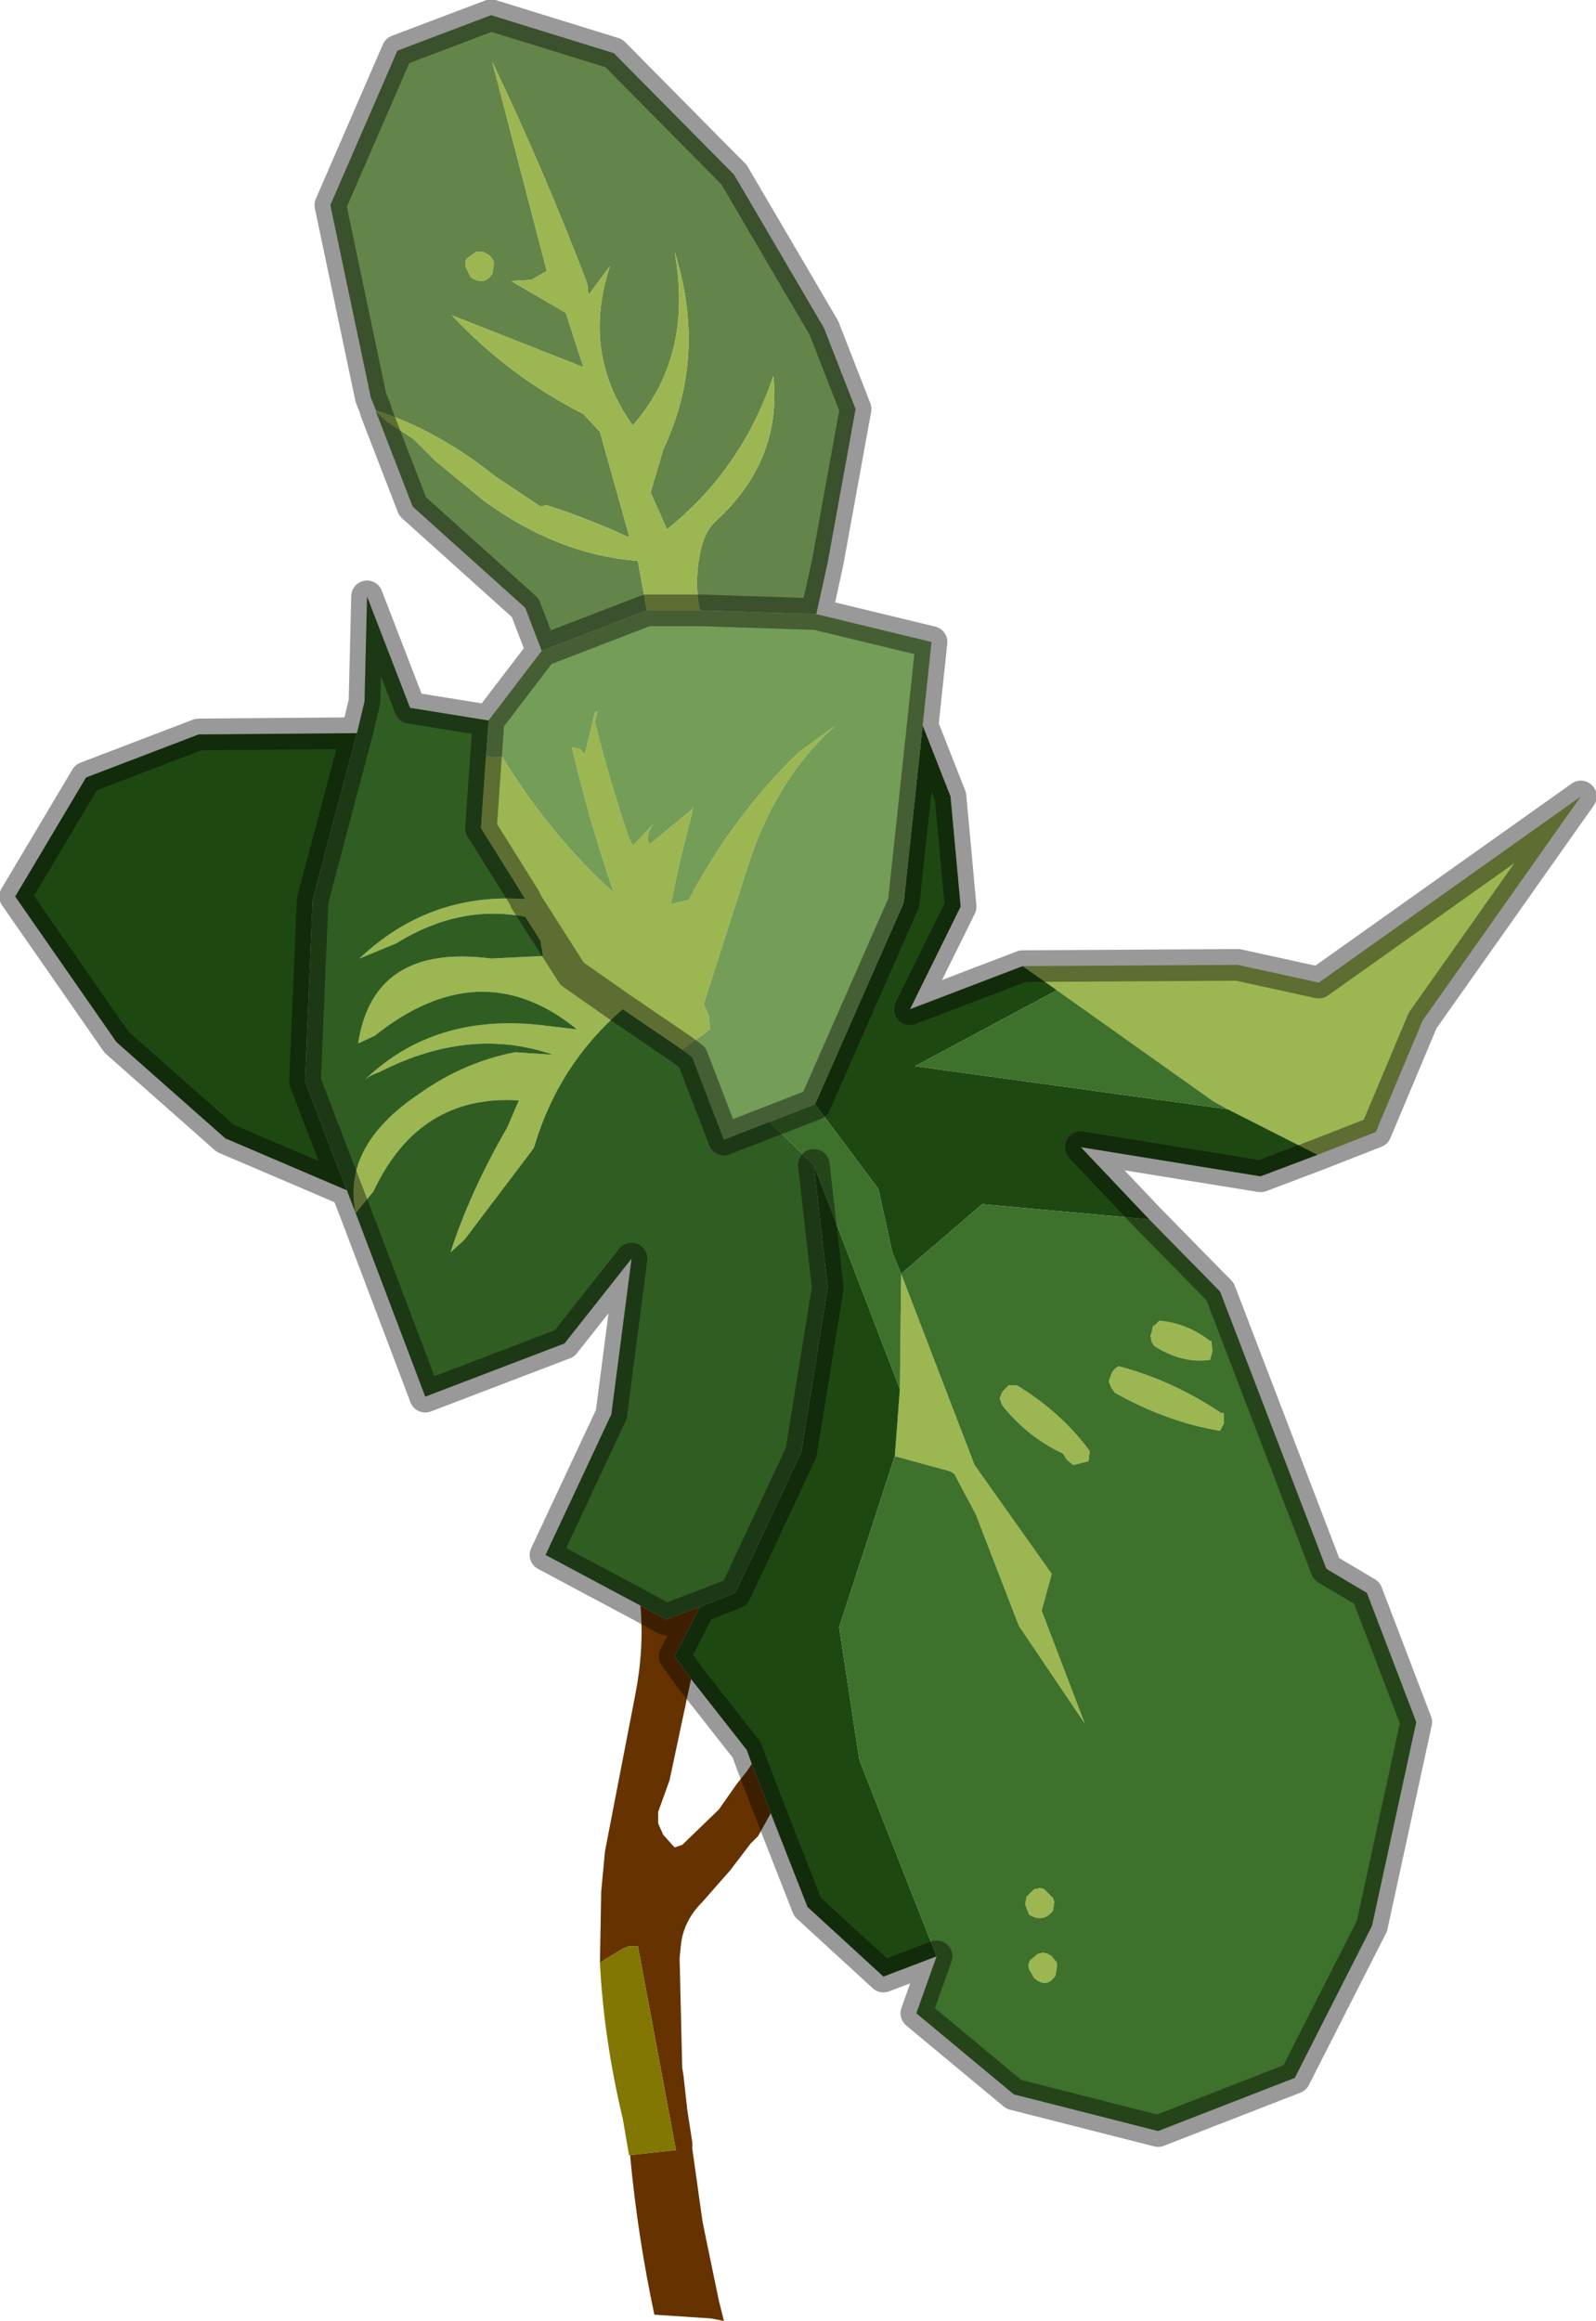 <?xml version="1.0" encoding="UTF-8" standalone="no"?>
<svg xmlns:xlink="http://www.w3.org/1999/xlink" height="91.65px" width="63.05px" xmlns="http://www.w3.org/2000/svg">
  <g transform="matrix(1.0, 0.0, 0.0, 1.0, 0.6, 0.6)">
    <path d="M14.25 15.6 L14.05 15.1 12.45 7.5 15.1 1.4 18.8 0.0 23.65 1.5 28.4 6.3 31.95 12.35 33.2 15.55 32.1 21.6 31.65 23.65 27.05 23.5 Q26.8 22.3 27.1 21.05 27.25 20.4 27.65 20.0 30.3 17.6 29.95 14.25 28.7 17.95 25.75 20.3 L25.1 18.85 25.6 17.15 Q27.35 13.45 26.05 9.35 26.8 13.45 24.4 16.2 22.35 13.35 23.5 9.9 L22.65 11.05 22.6 10.6 Q20.9 6.15 18.85 1.85 L21.0 10.1 20.4 10.45 19.6 10.5 21.75 11.75 22.45 13.9 17.25 11.85 Q19.5 14.25 22.45 15.75 L23.1 16.45 24.25 20.55 24.2 20.6 Q22.7 19.9 21.0 19.35 L20.75 19.4 18.95 18.2 Q16.7 16.4 14.25 15.6 M20.8 25.1 L20.15 23.4 15.7 19.4 14.25 15.65 14.7 16.05 15.75 16.75 16.6 17.6 18.55 19.2 Q21.45 21.3 24.6 21.55 L24.95 23.5 20.8 25.1 M18.15 9.35 L18.2 9.35 17.85 9.6 Q17.75 9.75 17.8 9.95 L18.0 10.35 Q18.55 10.7 18.85 10.2 L18.9 9.9 18.9 9.7 18.75 9.5 18.5 9.35 18.4 9.35 18.15 9.35" fill="#638549" fill-rule="evenodd" stroke="none"/>
    <path d="M39.8 37.55 L48.3 37.5 51.5 38.2 61.85 30.85 55.6 39.7 53.75 44.1 51.45 45.0 47.9 43.2 47.35 42.9 41.15 38.5 39.8 37.55 M14.25 15.6 Q16.7 16.4 18.95 18.2 L20.75 19.4 21.0 19.35 Q22.7 19.9 24.2 20.6 L24.25 20.55 23.1 16.45 22.45 15.75 Q19.5 14.25 17.25 11.85 L22.45 13.9 21.75 11.75 19.6 10.5 20.4 10.45 21.0 10.1 18.85 1.85 Q20.9 6.15 22.6 10.6 L22.65 11.05 23.5 9.9 Q22.35 13.35 24.4 16.2 26.8 13.45 26.05 9.35 27.35 13.45 25.6 17.15 L25.1 18.85 25.75 20.3 Q28.7 17.95 29.95 14.25 30.3 17.6 27.65 20.0 27.25 20.4 27.1 21.05 26.8 22.3 27.05 23.5 L25.05 23.5 24.95 23.5 24.6 21.55 Q21.45 21.3 18.55 19.2 L16.6 17.6 15.75 16.75 14.7 16.05 14.25 15.65 14.25 15.6 M18.15 9.35 L18.4 9.35 18.5 9.35 18.75 9.5 18.9 9.7 18.9 9.9 18.85 10.2 Q18.55 10.7 18.0 10.35 L17.8 9.95 Q17.75 9.75 17.85 9.6 L18.2 9.35 18.15 9.35 M18.6 29.25 L18.95 29.3 19.25 29.3 Q21.15 32.4 23.65 34.65 22.7 31.9 22.0 28.95 L22.0 28.9 22.35 29.0 22.5 29.2 22.85 27.75 Q22.9 27.45 23.0 27.5 L22.9 27.9 Q23.5 30.3 24.25 32.5 L24.4 32.8 25.25 31.9 Q24.95 32.25 25.0 32.6 L25.05 32.75 26.75 31.35 26.8 31.25 26.25 33.45 25.9 35.1 26.55 34.95 26.6 34.95 Q28.3 31.7 30.9 29.15 L32.4 28.05 Q29.95 30.25 28.85 33.9 L27.2 39.05 27.4 39.5 27.45 40.05 26.35 40.85 24.0 39.25 Q21.45 41.45 20.5 44.7 L20.4 44.85 17.75 48.35 17.2 48.85 Q17.95 46.5 19.45 43.9 L19.9 42.85 Q15.95 42.6 14.15 46.45 L13.45 47.3 Q12.9 44.65 15.95 42.6 17.7 41.35 19.75 40.95 L21.25 41.05 Q17.95 39.9 14.35 41.75 14.0 41.85 13.75 42.1 16.55 39.35 20.95 39.9 L22.2 40.05 Q18.4 36.95 14.2 40.3 L13.55 40.6 Q14.15 36.65 18.8 37.25 L20.85 37.15 20.75 36.55 20.5 36.15 20.15 35.6 Q17.55 35.1 15.05 36.65 L13.6 37.25 Q16.35 34.65 20.1 34.9 L20.15 34.95 20.15 34.9 18.4 32.1 18.6 29.25 M24.0 39.25 L22.0 37.85 20.15 34.95 22.0 37.85 24.0 39.25 M34.95 54.25 L35.0 49.7 37.9 57.25 40.95 61.55 40.55 63.0 42.25 67.45 39.65 63.6 37.95 59.2 37.1 57.6 36.95 57.5 34.75 56.9 34.95 54.25 M39.55 54.1 L39.65 54.15 Q41.35 55.2 42.45 56.7 L42.4 57.1 41.8 57.25 41.55 57.05 41.4 56.8 Q40.0 56.15 39.0 54.9 L38.9 54.65 38.9 54.6 39.0 54.35 39.1 54.25 39.25 54.1 39.55 54.1 M43.5 53.4 L43.6 53.35 Q45.7 53.9 47.65 55.2 L47.75 55.2 47.75 55.6 47.6 55.9 Q45.5 55.55 43.45 54.4 L43.3 54.2 43.2 53.95 43.25 53.8 43.35 53.55 43.5 53.4 M44.9 52.4 L44.85 52.15 44.9 52.0 44.95 51.75 45.0 51.75 45.2 51.55 Q46.3 51.65 47.2 52.35 L47.25 52.35 47.3 52.75 47.2 53.1 Q46.1 53.25 45.0 52.55 L44.9 52.4 M39.95 74.3 L40.25 74.0 40.5 73.95 40.65 74.0 40.8 74.15 41.0 74.35 41.05 74.5 41.0 74.85 Q40.6 75.35 40.05 75.0 L39.9 74.6 39.95 74.3 M41.15 77.1 L41.1 77.4 Q40.75 77.95 40.25 77.5 L40.05 77.15 Q40.0 76.95 40.1 76.8 L40.4 76.55 40.6 76.5 40.8 76.55 40.95 76.65 41.15 76.9 41.15 77.1" fill="#9cb651" fill-rule="evenodd" stroke="none"/>
    <path d="M35.85 28.05 L36.95 30.85 37.35 35.2 35.35 39.25 39.8 37.55 41.15 38.5 35.55 41.5 47.9 43.2 51.45 45.0 49.2 45.85 42.1 44.7 44.8 47.55 38.2 46.95 35.0 49.7 34.65 48.85 34.1 46.35 31.6 43.0 35.1 35.05 35.85 28.05 M36.4 76.65 L34.3 77.45 31.3 74.7 29.85 71.0 29.1 69.05 28.9 68.5 26.7 65.7 26.05 64.8 27.05 62.85 28.45 62.3 31.05 56.75 32.1 50.25 31.55 45.4 34.95 54.25 34.75 56.9 32.55 63.65 33.35 68.9 36.4 76.65 M13.1 46.4 L8.3 44.35 4.0 40.55 0.0 34.8 2.8 30.1 7.25 28.4 13.5 28.35 11.75 34.95 11.45 42.1 13.1 46.4" fill="#1e4811" fill-rule="evenodd" stroke="none"/>
    <path d="M44.8 47.55 L47.6 50.4 51.8 61.35 53.4 62.3 55.35 67.4 53.6 75.45 50.55 81.45 45.15 83.55 39.45 82.1 35.6 78.9 36.4 76.65 33.35 68.9 32.55 63.65 34.75 56.9 36.95 57.5 37.1 57.6 37.95 59.2 39.65 63.6 42.25 67.45 40.55 63.0 40.95 61.55 37.9 57.25 35.0 49.7 34.95 54.25 31.55 45.4 29.8 43.7 31.6 43.0 34.1 46.35 34.65 48.85 35.0 49.7 38.2 46.95 44.8 47.55 M41.15 38.5 L47.35 42.9 47.9 43.2 35.55 41.5 41.15 38.5 M41.15 77.1 L41.15 76.9 40.95 76.65 40.8 76.55 40.6 76.5 40.4 76.55 40.1 76.8 Q40.0 76.95 40.05 77.15 L40.25 77.5 Q40.75 77.95 41.1 77.4 L41.15 77.1 M39.95 74.3 L39.9 74.6 40.05 75.0 Q40.6 75.35 41.0 74.85 L41.05 74.5 41.0 74.35 40.8 74.15 40.65 74.0 40.5 73.95 40.25 74.0 39.95 74.3 M44.9 52.4 L45.0 52.55 Q46.1 53.25 47.2 53.1 L47.3 52.75 47.25 52.35 47.2 52.35 Q46.3 51.65 45.2 51.55 L45.0 51.75 44.95 51.75 44.9 52.0 44.85 52.15 44.9 52.4 M43.5 53.4 L43.35 53.55 43.25 53.8 43.2 53.95 43.3 54.2 43.45 54.4 Q45.5 55.55 47.6 55.9 L47.75 55.6 47.75 55.2 47.65 55.2 Q45.7 53.9 43.6 53.35 L43.5 53.4 M39.55 54.1 L39.25 54.1 39.1 54.25 39.0 54.35 38.9 54.6 38.9 54.65 39.0 54.9 Q40.0 56.15 41.4 56.8 L41.55 57.05 41.8 57.25 42.4 57.1 42.45 56.7 Q41.35 55.2 39.65 54.15 L39.55 54.1" fill="#3e712b" fill-rule="evenodd" stroke="none"/>
    <path d="M31.65 23.65 L36.2 24.75 35.85 28.05 35.1 35.05 31.6 43.0 29.8 43.7 28.0 44.4 26.75 41.15 26.35 40.85 27.45 40.05 27.4 39.5 27.2 39.05 28.85 33.9 Q29.95 30.25 32.4 28.05 L30.9 29.15 Q28.3 31.7 26.6 34.95 L26.55 34.95 25.9 35.1 26.25 33.45 26.8 31.25 26.75 31.35 25.05 32.75 25.0 32.6 Q24.95 32.25 25.25 31.9 L24.4 32.8 24.25 32.5 Q23.5 30.3 22.9 27.9 L23.0 27.5 Q22.9 27.45 22.85 27.75 L22.5 29.2 22.35 29.0 22.0 28.9 22.0 28.95 Q22.7 31.9 23.65 34.65 21.15 32.4 19.25 29.3 L18.95 29.3 18.6 29.25 18.7 27.85 20.8 25.1 24.95 23.5 25.05 23.5 27.05 23.5 31.65 23.65 M14.25 15.65 L14.25 15.6 14.25 15.65" fill="#749d57" fill-rule="evenodd" stroke="none"/>
    <path d="M24.7 62.8 L20.95 60.8 23.55 55.25 24.35 49.1 21.7 52.45 16.2 54.55 13.45 47.3 13.1 46.4 11.45 42.1 11.75 34.95 13.5 28.35 13.8 27.1 13.9 22.95 15.6 27.35 18.7 27.85 18.6 29.25 18.4 32.1 20.15 34.9 20.1 34.9 Q16.35 34.65 13.6 37.25 L15.05 36.65 Q17.55 35.1 20.15 35.6 L20.5 36.15 20.75 36.55 20.85 37.15 18.8 37.25 Q14.15 36.65 13.55 40.6 L14.2 40.3 Q18.4 36.95 22.2 40.05 L20.95 39.9 Q16.55 39.35 13.75 42.1 14.0 41.85 14.35 41.75 17.95 39.9 21.25 41.05 L19.75 40.95 Q17.7 41.35 15.95 42.6 12.9 44.65 13.45 47.3 L14.15 46.45 Q15.95 42.6 19.9 42.85 L19.45 43.9 Q17.95 46.5 17.2 48.85 L17.75 48.35 20.4 44.85 20.5 44.7 Q21.45 41.45 24.0 39.25 L26.35 40.85 26.75 41.15 28.0 44.4 29.8 43.7 31.55 45.4 32.1 50.25 31.05 56.75 28.45 62.3 27.05 62.85 25.7 63.35 24.7 62.8" fill="#305e22" fill-rule="evenodd" stroke="none"/>
    <path d="M20.1 34.9 L20.15 34.9 20.15 34.95 20.1 34.9" fill="#3e712b" fill-opacity="0.502" fill-rule="evenodd" stroke="none"/>
    <path d="M29.85 71.0 L29.35 71.9 29.05 72.2 28.25 73.25 27.15 74.5 Q26.4 75.25 26.3 76.2 L26.25 76.7 26.25 76.8 26.35 81.05 26.4 81.35 26.55 82.7 26.75 84.0 26.75 84.25 27.15 87.1 27.25 87.6 27.8 90.25 28.0 91.05 27.5 90.95 25.25 90.8 Q24.6 87.75 24.3 84.6 L24.3 84.5 24.25 84.5 26.1 84.3 25.85 82.95 24.6 76.25 24.25 76.25 24.0 76.35 23.1 76.9 23.15 74.1 23.3 72.5 24.5 66.3 Q24.85 64.5 24.7 62.8 L25.7 63.35 27.05 62.85 26.05 64.8 26.7 65.7 25.85 69.7 25.4 70.95 25.4 71.4 25.6 71.85 26.05 72.35 26.35 72.25 27.8 70.85 28.5 69.85 28.9 69.35 29.1 69.05 29.85 71.0" fill="#663300" fill-rule="evenodd" stroke="none"/>
    <path d="M24.25 84.5 L24.0 83.05 Q23.25 79.9 23.1 76.9 L24.0 76.35 24.25 76.25 24.6 76.25 25.85 82.95 26.1 84.3 24.25 84.5" fill="#827702" fill-rule="evenodd" stroke="none"/>
    <path d="M14.25 15.6 L14.05 15.1 12.45 7.5 15.1 1.4 18.8 0.0 23.65 1.5 28.4 6.3 31.95 12.35 33.2 15.55 32.1 21.6 31.65 23.65 36.2 24.75 35.85 28.05 36.95 30.85 37.35 35.2 35.35 39.25 39.8 37.55 48.3 37.5 51.5 38.2 61.85 30.85 55.6 39.7 53.75 44.1 51.45 45.0 49.2 45.85 42.1 44.7 44.8 47.55 47.6 50.4 51.8 61.35 53.4 62.3 55.35 67.4 53.6 75.45 50.55 81.45 45.15 83.55 39.45 82.1 35.6 78.9 36.4 76.65 34.3 77.45 31.3 74.7 29.85 71.0 29.1 69.05 28.9 68.5 26.7 65.7 26.05 64.8 27.05 62.85 25.7 63.35 24.7 62.8 20.95 60.8 23.55 55.25 24.35 49.1 21.7 52.45 16.2 54.55 13.45 47.3 13.1 46.4 8.3 44.35 4.0 40.55 0.0 34.8 2.8 30.1 7.25 28.4 13.5 28.35 13.8 27.1 13.9 22.95 15.6 27.35 18.7 27.85 20.8 25.1 20.15 23.4 15.7 19.4 14.25 15.65 14.25 15.6 M27.05 23.5 L31.65 23.65 M24.95 23.5 L25.05 23.5 27.05 23.5 M26.35 40.85 L26.75 41.15 28.0 44.4 29.8 43.7 31.6 43.0 35.1 35.05 35.85 28.05 M18.6 29.25 L18.7 27.85 M20.15 34.9 L18.4 32.1 18.6 29.25 M20.8 25.1 L24.95 23.5 M13.5 28.35 L11.75 34.95 11.45 42.1 13.1 46.4 M20.15 34.9 L20.15 34.95 22.0 37.85 24.0 39.25 26.35 40.85 M27.05 62.85 L28.45 62.3 31.05 56.75 32.1 50.25 31.55 45.4" fill="none" stroke="#000000" stroke-linecap="round" stroke-linejoin="round" stroke-opacity="0.4" stroke-width="1.25"/>
  </g>
</svg>
